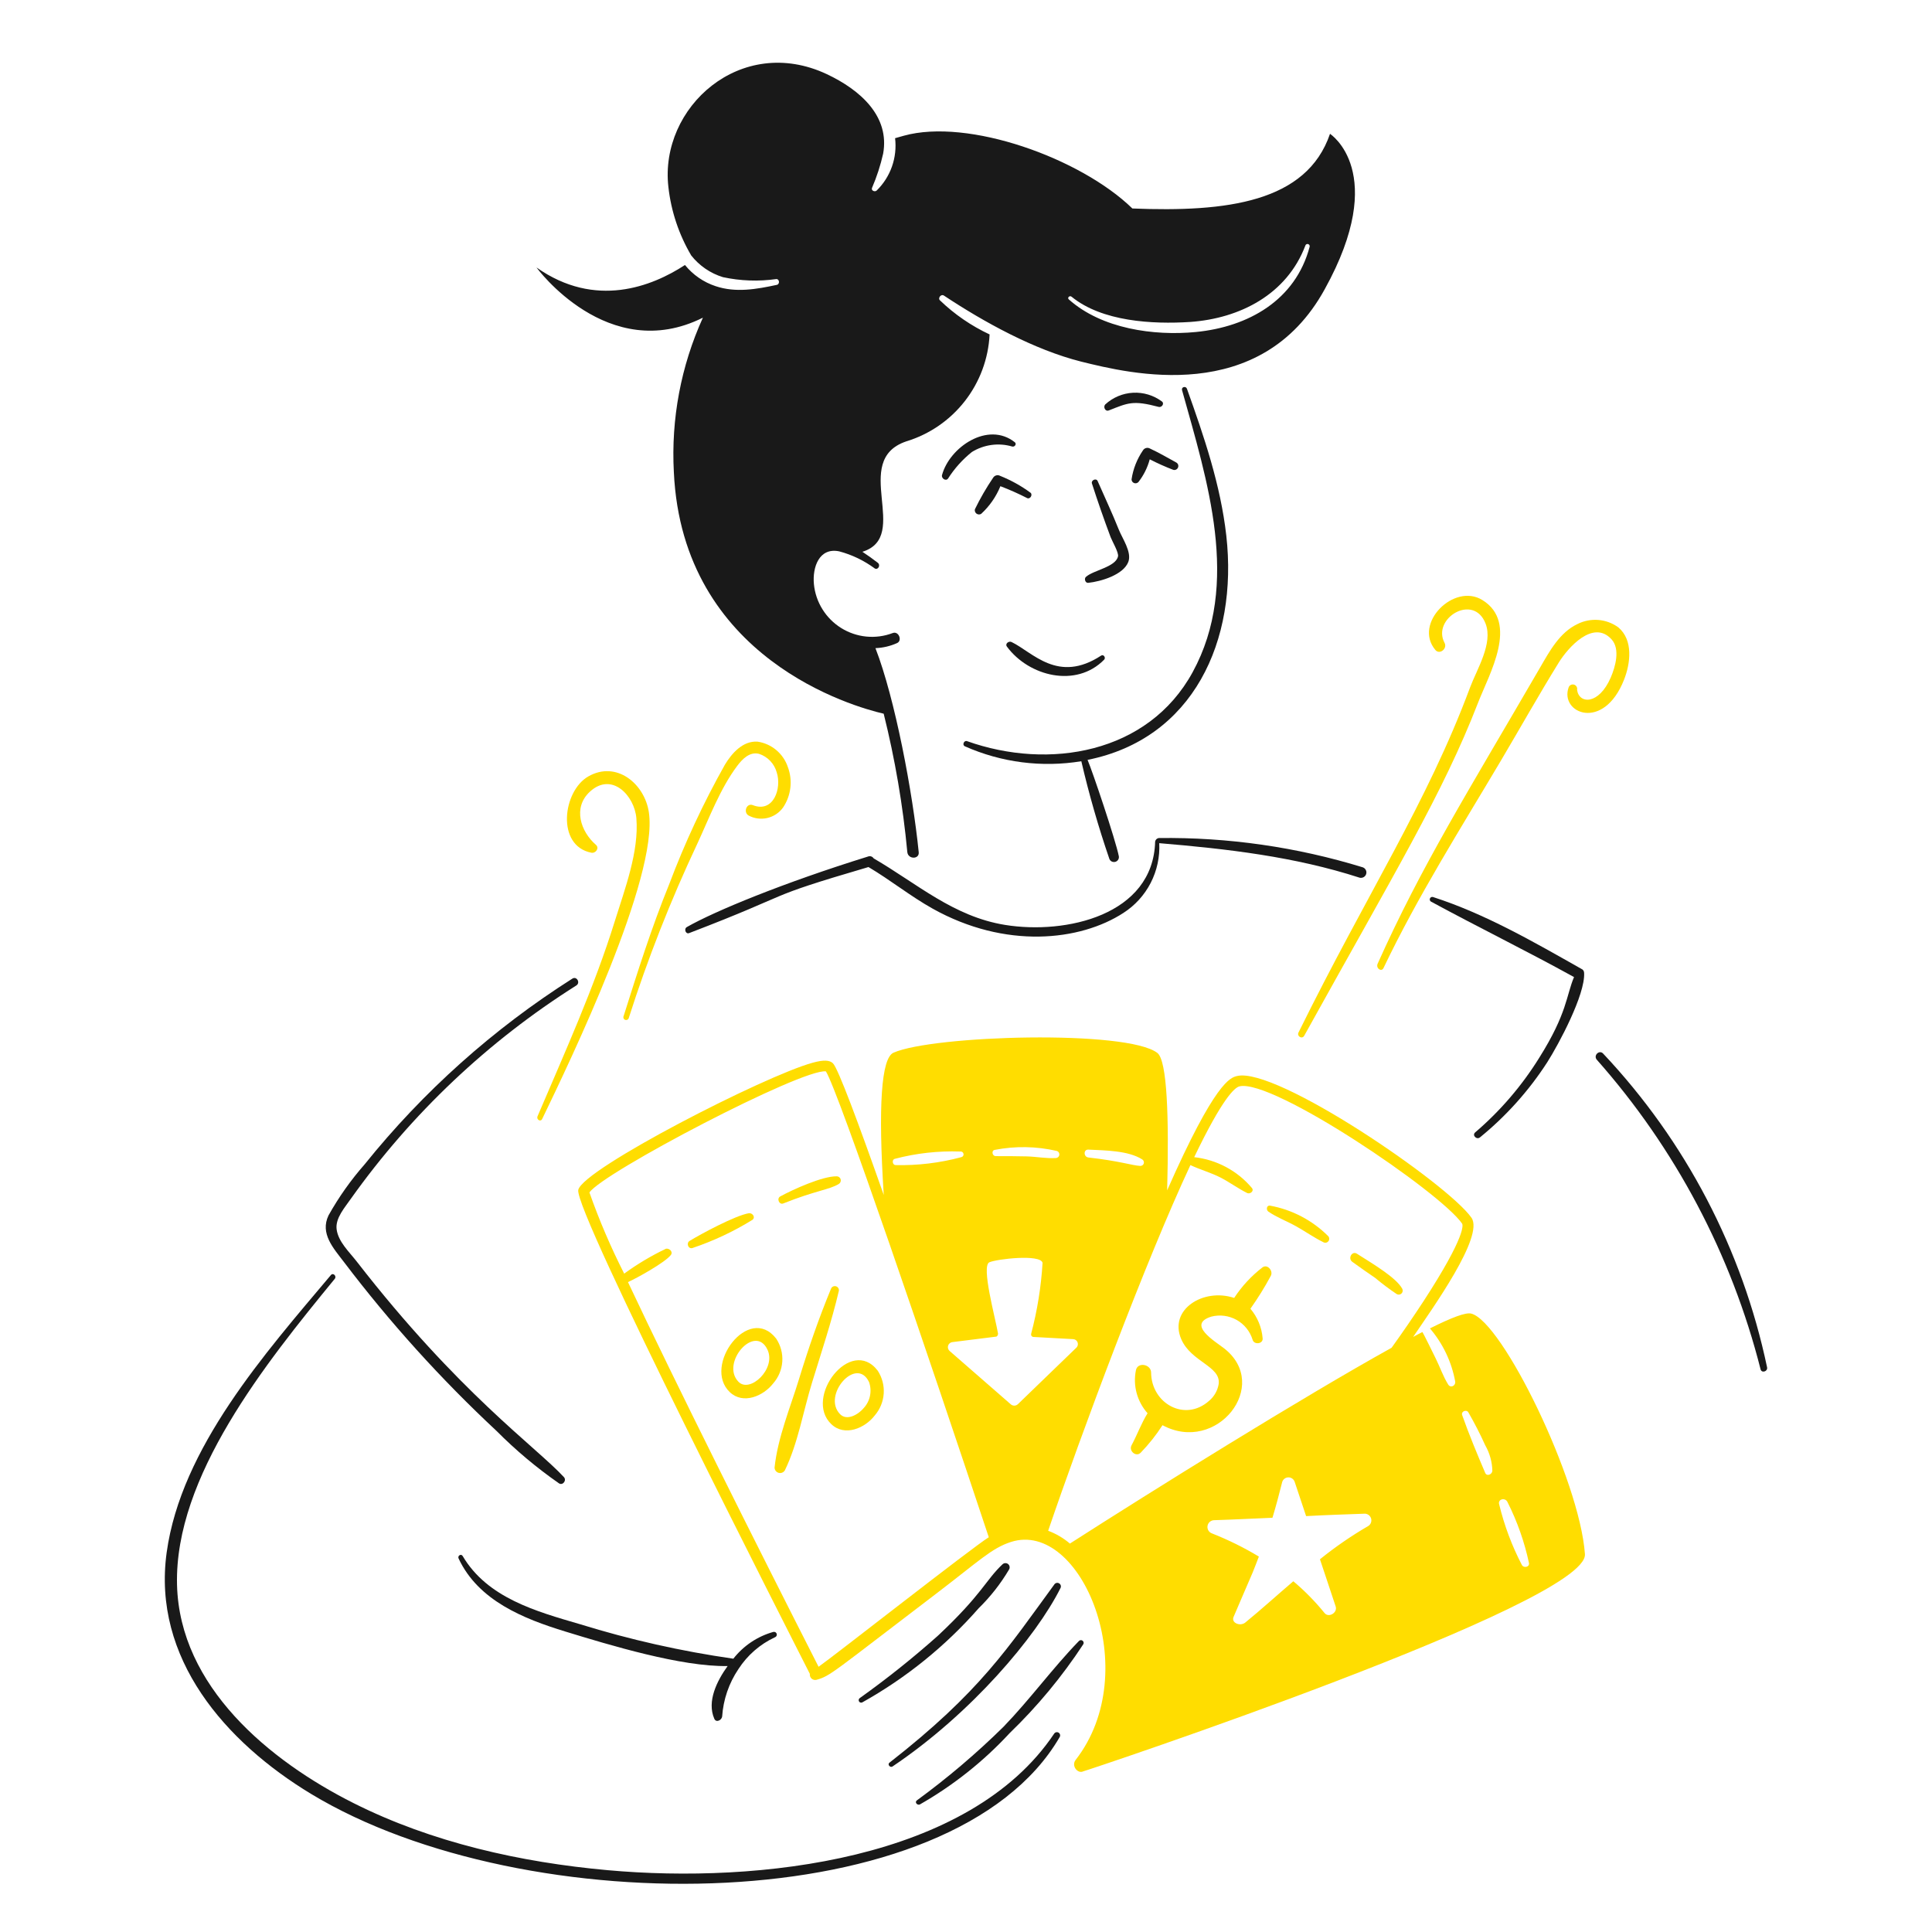 <svg width="78" height="78" viewBox="0 0 78 78" fill="none" xmlns="http://www.w3.org/2000/svg">
<path d="M30.383 49.245C30.513 49.134 30.372 48.958 30.229 48.982C29.683 49.074 28.29 49.823 27.839 50.1C27.697 50.187 27.785 50.441 27.96 50.385C28.809 50.099 29.622 49.717 30.383 49.245Z" fill="#FFDD00"/>
<path d="M31.622 48.587C32.938 48.06 33.483 48.036 33.869 47.797C33.899 47.778 33.922 47.75 33.935 47.716C33.948 47.682 33.949 47.646 33.94 47.611C33.93 47.577 33.909 47.546 33.88 47.525C33.852 47.503 33.817 47.491 33.781 47.491C33.2 47.482 32.011 48.025 31.501 48.303C31.346 48.385 31.457 48.652 31.622 48.587Z" fill="#FFDD00"/>
<path d="M51.208 48.916C51.551 49.152 51.953 49.299 52.326 49.508C52.699 49.716 53.05 49.966 53.433 50.154C53.466 50.172 53.505 50.177 53.542 50.168C53.579 50.16 53.611 50.138 53.634 50.108C53.656 50.078 53.667 50.04 53.664 50.002C53.662 49.965 53.646 49.929 53.619 49.902C52.98 49.265 52.162 48.837 51.274 48.675C51.131 48.655 51.11 48.848 51.208 48.916Z" fill="#FFDD00"/>
<path d="M54.595 50.943C54.898 51.167 55.211 51.379 55.516 51.59C55.796 51.824 56.089 52.044 56.393 52.248C56.423 52.264 56.458 52.271 56.493 52.266C56.528 52.261 56.559 52.245 56.584 52.22C56.609 52.195 56.625 52.163 56.63 52.129C56.635 52.094 56.628 52.059 56.612 52.029C56.37 51.586 55.456 51.042 54.781 50.615C54.586 50.49 54.406 50.804 54.595 50.943Z" fill="#FFDD00"/>
<path d="M49.827 52.401C48.584 51.986 47.175 52.871 47.69 54.065C48.087 54.988 49.292 55.153 49.202 55.873C49.159 56.138 49.023 56.379 48.818 56.552C47.84 57.427 46.484 56.662 46.473 55.413C46.47 55.073 45.922 54.974 45.859 55.325C45.798 55.63 45.808 55.946 45.89 56.246C45.972 56.547 46.123 56.824 46.33 57.057C46.078 57.462 45.909 57.931 45.684 58.35C45.56 58.579 45.869 58.842 46.056 58.646C46.384 58.306 46.678 57.936 46.933 57.539C49.125 58.719 51.329 55.925 49.421 54.437C49.058 54.154 47.897 53.469 48.906 53.155C49.25 53.067 49.615 53.115 49.925 53.288C50.234 53.461 50.465 53.747 50.57 54.086C50.626 54.305 51 54.262 50.976 54.032C50.941 53.592 50.768 53.174 50.483 52.837C50.784 52.412 51.059 51.969 51.305 51.511C51.415 51.314 51.171 51.014 50.965 51.171C50.52 51.514 50.135 51.93 49.827 52.401Z" fill="#FFDD00"/>
<path d="M33.551 52.028C33.058 53.222 32.64 54.427 32.258 55.678C31.906 56.828 31.397 58.044 31.271 59.251C31.272 59.299 31.289 59.346 31.319 59.385C31.349 59.423 31.391 59.45 31.438 59.463C31.485 59.475 31.535 59.472 31.58 59.453C31.625 59.435 31.663 59.402 31.688 59.36C32.216 58.271 32.427 56.98 32.784 55.82C33.161 54.59 33.571 53.373 33.867 52.115C33.874 52.075 33.865 52.034 33.843 52C33.822 51.966 33.788 51.941 33.748 51.93C33.709 51.919 33.667 51.923 33.631 51.941C33.594 51.959 33.566 51.99 33.551 52.028Z" fill="#FFDD00"/>
<path d="M33.562 57.497C34.101 58.011 34.92 57.662 35.315 57.147C35.529 56.899 35.656 56.589 35.678 56.263C35.7 55.937 35.615 55.612 35.436 55.338C34.35 53.923 32.437 56.427 33.562 57.497ZM34.877 56.84C34.671 57.093 34.199 57.387 33.913 57.091C33.178 56.333 34.576 54.726 35.086 55.798C35.148 55.974 35.162 56.164 35.125 56.348C35.089 56.531 35.002 56.702 34.877 56.84L34.877 56.84Z" fill="#FFDD00"/>
<path d="M31.337 54.044C30.228 52.616 28.35 55.144 29.463 56.203C30.002 56.716 30.817 56.365 31.216 55.852C31.432 55.606 31.561 55.295 31.583 54.969C31.605 54.642 31.518 54.317 31.337 54.044ZM29.813 55.785C29.078 55.026 30.484 53.417 30.986 54.492C31.345 55.263 30.274 56.263 29.813 55.785Z" fill="#FFDD00"/>
<path d="M49.509 21.624C49.277 19.573 48.609 17.62 47.92 15.695C47.876 15.574 47.688 15.618 47.722 15.75C48.735 19.394 50.102 23.565 48.15 27.138C46.353 30.427 42.345 31.096 39.042 29.922C38.921 29.879 38.833 30.076 38.954 30.13C40.429 30.785 42.063 30.994 43.656 30.733C43.965 32.062 44.342 33.376 44.785 34.667C44.801 34.716 44.836 34.756 44.881 34.78C44.927 34.803 44.98 34.809 45.029 34.795C45.078 34.781 45.12 34.748 45.146 34.704C45.172 34.66 45.18 34.608 45.168 34.558C45.035 33.9 44.105 31.135 43.908 30.678C48.167 29.826 49.988 25.879 49.509 21.624Z" fill="#191919"/>
<path d="M43.843 23.289C43.755 23.366 43.821 23.552 43.941 23.53C44.444 23.476 45.352 23.211 45.553 22.686C45.703 22.291 45.312 21.743 45.169 21.382C44.907 20.724 44.599 20.072 44.314 19.42C44.257 19.29 44.043 19.387 44.084 19.519C44.319 20.248 44.571 20.971 44.84 21.689C44.897 21.842 45.18 22.325 45.136 22.467C45.037 22.895 44.151 23.017 43.843 23.289Z" fill="#191919"/>
<path d="M40.839 25.92C40.729 25.867 40.564 25.987 40.653 26.107C41.543 27.309 43.448 27.784 44.577 26.633C44.654 26.555 44.555 26.403 44.456 26.468C42.711 27.611 41.697 26.334 40.839 25.92Z" fill="#191919"/>
<path d="M40.379 19.212C40.331 19.185 40.274 19.178 40.221 19.193C40.168 19.207 40.122 19.242 40.094 19.289C39.819 19.695 39.573 20.12 39.359 20.561C39.351 20.593 39.353 20.627 39.365 20.658C39.376 20.689 39.397 20.717 39.424 20.737C39.45 20.756 39.482 20.768 39.516 20.77C39.549 20.772 39.582 20.764 39.611 20.747C39.95 20.436 40.215 20.055 40.389 19.629C40.759 19.77 41.12 19.931 41.472 20.111C41.594 20.165 41.703 19.969 41.604 19.892C41.226 19.614 40.814 19.386 40.379 19.212Z" fill="#191919"/>
<path d="M46.144 18.183C45.903 18.534 45.746 18.935 45.684 19.355C45.684 19.387 45.694 19.418 45.712 19.444C45.73 19.469 45.755 19.489 45.784 19.501C45.813 19.513 45.846 19.516 45.876 19.509C45.907 19.503 45.935 19.487 45.958 19.465C46.172 19.192 46.328 18.879 46.418 18.544C46.728 18.703 47.046 18.846 47.372 18.97C47.41 18.98 47.449 18.975 47.484 18.957C47.519 18.94 47.546 18.91 47.56 18.874C47.575 18.838 47.576 18.798 47.564 18.761C47.551 18.725 47.526 18.694 47.492 18.674C47.139 18.48 46.783 18.273 46.418 18.104C46.371 18.08 46.316 18.075 46.266 18.089C46.215 18.104 46.171 18.137 46.144 18.183Z" fill="#191919"/>
<path d="M38.032 19.18C37.997 19.311 38.183 19.441 38.274 19.322C38.534 18.914 38.86 18.551 39.238 18.248C39.479 18.099 39.75 18.002 40.031 17.964C40.313 17.926 40.599 17.948 40.871 18.029C40.97 18.05 41.056 17.922 40.97 17.854C39.885 16.994 38.333 18.057 38.032 19.18Z" fill="#191919"/>
<path d="M44.62 16.33C44.531 16.427 44.62 16.627 44.763 16.571C45.548 16.262 45.738 16.152 46.78 16.428C46.901 16.46 47.022 16.296 46.911 16.209C46.575 15.959 46.162 15.834 45.744 15.856C45.326 15.878 44.928 16.046 44.62 16.33Z" fill="#191919"/>
<path d="M28.838 69.39C28.915 69.566 29.136 69.445 29.155 69.302C29.201 68.616 29.428 67.954 29.813 67.384C30.173 66.827 30.683 66.382 31.284 66.102C31.311 66.093 31.334 66.074 31.348 66.049C31.362 66.024 31.366 65.995 31.359 65.967C31.352 65.939 31.334 65.915 31.31 65.899C31.286 65.884 31.257 65.878 31.229 65.883C30.586 66.061 30.018 66.441 29.607 66.966C27.509 66.666 25.439 66.2 23.415 65.573C21.65 65.058 19.679 64.514 18.68 62.822C18.615 62.712 18.463 62.81 18.515 62.921C19.314 64.624 21.136 65.352 22.823 65.869C24.615 66.418 27.522 67.301 29.377 67.262C28.947 67.856 28.531 68.689 28.838 69.39Z" fill="#191919"/>
<path d="M63.955 39.281C63.955 39.245 63.945 39.211 63.926 39.181C63.906 39.152 63.878 39.129 63.845 39.116C61.927 38.032 59.958 36.892 57.85 36.214C57.826 36.208 57.801 36.211 57.779 36.222C57.757 36.233 57.74 36.251 57.731 36.274C57.722 36.296 57.721 36.321 57.728 36.344C57.736 36.368 57.751 36.387 57.772 36.4C59.691 37.44 61.642 38.395 63.548 39.447C63.233 40.184 63.278 40.902 62.145 42.702C61.443 43.834 60.571 44.85 59.559 45.716C59.416 45.837 59.624 46.034 59.756 45.914C60.812 45.053 61.726 44.033 62.465 42.889C62.935 42.15 64.004 40.15 63.955 39.281Z" fill="#191919"/>
<path d="M55.022 35.017C52.353 34.196 49.572 33.797 46.779 33.834C46.743 33.84 46.71 33.857 46.685 33.882C46.659 33.908 46.642 33.941 46.636 33.977C46.559 36.95 43.03 37.739 40.575 37.341C38.493 37.004 37.026 35.675 35.272 34.655C35.249 34.619 35.215 34.592 35.175 34.577C35.136 34.563 35.092 34.563 35.052 34.578C31.627 35.641 28.849 36.788 27.731 37.427C27.598 37.503 27.687 37.734 27.829 37.669C32.288 35.96 30.611 36.31 35.063 35.005C35.951 35.531 36.751 36.179 37.65 36.682C40.591 38.328 43.61 37.992 45.355 36.857C45.823 36.557 46.203 36.138 46.457 35.644C46.711 35.149 46.83 34.596 46.802 34.041C49.542 34.271 52.259 34.583 54.89 35.434C54.945 35.448 55.002 35.441 55.052 35.414C55.101 35.387 55.138 35.342 55.155 35.289C55.172 35.235 55.168 35.177 55.143 35.127C55.118 35.076 55.075 35.037 55.022 35.017Z" fill="#191919"/>
<path d="M20.047 57.771C20.822 58.551 21.666 59.259 22.568 59.887C22.723 59.984 22.887 59.766 22.766 59.634C21.625 58.402 18.52 56.238 14.403 50.932C14.096 50.537 13.655 50.132 13.59 49.628C13.534 49.178 13.921 48.752 14.171 48.389C16.615 44.957 19.705 42.035 23.268 39.786C23.443 39.675 23.282 39.395 23.104 39.512C19.918 41.535 17.086 44.067 14.721 47.008C14.164 47.642 13.675 48.333 13.263 49.069C12.912 49.804 13.462 50.393 13.888 50.954C15.742 53.398 17.803 55.679 20.047 57.771Z" fill="#191919"/>
<path d="M71.342 55.205C70.344 50.453 68.053 46.069 64.722 42.535C64.569 42.37 64.314 42.612 64.47 42.787C67.638 46.366 69.904 50.65 71.079 55.283C71.122 55.448 71.374 55.371 71.342 55.205Z" fill="#191919"/>
<path d="M42.56 69.991C39.147 75.095 30.648 76.057 24.531 75.504C21.023 75.188 17.438 74.388 14.271 72.795C10.873 71.088 7.25 68.093 7.147 63.983C7.039 59.618 10.716 55.045 13.515 51.63C13.604 51.522 13.452 51.37 13.36 51.476C10.71 54.626 7.314 58.447 6.729 62.677C6.139 66.955 9.106 70.336 12.561 72.426C21.21 77.655 38.484 77.518 42.779 70.135C42.798 70.106 42.805 70.071 42.798 70.037C42.791 70.003 42.771 69.973 42.742 69.954C42.713 69.935 42.678 69.928 42.644 69.935C42.609 69.942 42.58 69.962 42.56 69.991Z" fill="#191919"/>
<path d="M43.557 66.254C42.489 67.356 41.584 68.608 40.511 69.718C39.419 70.792 38.251 71.785 37.014 72.688C36.915 72.765 37.036 72.896 37.135 72.852C38.484 72.083 39.708 71.111 40.763 69.97C41.883 68.89 42.879 67.688 43.733 66.386C43.748 66.362 43.753 66.334 43.748 66.307C43.743 66.28 43.728 66.255 43.706 66.239C43.684 66.222 43.656 66.214 43.629 66.217C43.601 66.22 43.576 66.233 43.557 66.254Z" fill="#191919"/>
<path d="M35.907 71.166C35.821 71.233 35.929 71.374 36.028 71.321C39.228 69.171 41.833 66.071 42.812 64.12C42.831 64.087 42.836 64.047 42.826 64.01C42.816 63.973 42.791 63.942 42.758 63.923C42.724 63.904 42.685 63.899 42.648 63.909C42.611 63.919 42.579 63.944 42.56 63.977C40.695 66.524 39.573 68.305 35.907 71.166Z" fill="#191919"/>
<path d="M40.477 63.152C39.793 63.794 39.655 64.361 37.869 66.035C36.863 66.932 35.809 67.773 34.712 68.556C34.691 68.57 34.676 68.591 34.67 68.616C34.664 68.641 34.667 68.667 34.68 68.69C34.692 68.712 34.713 68.729 34.737 68.736C34.761 68.744 34.788 68.742 34.811 68.731C36.584 67.741 38.174 66.455 39.513 64.928C39.989 64.462 40.402 63.935 40.741 63.361C40.761 63.325 40.767 63.284 40.759 63.244C40.751 63.205 40.73 63.169 40.698 63.144C40.666 63.119 40.627 63.106 40.586 63.108C40.546 63.109 40.507 63.125 40.477 63.152Z" fill="#191919"/>
<path d="M21.889 45.177C23.035 42.801 26.589 35.419 26.196 32.793C26.024 31.642 24.89 30.697 23.752 31.346C22.72 31.935 22.445 34.144 23.872 34.426C24.048 34.461 24.211 34.241 24.059 34.108C23.442 33.574 23.114 32.605 23.818 31.96C24.704 31.147 25.616 32.124 25.692 33.034C25.803 34.382 25.221 35.906 24.826 37.175C23.984 39.884 22.813 42.461 21.702 45.067C21.647 45.199 21.825 45.31 21.889 45.177Z" fill="#FFDD00"/>
<path d="M25.385 41.1C26.151 38.7 27.074 36.353 28.147 34.074C28.627 33.042 29.072 31.844 29.758 30.928C29.965 30.652 30.261 30.337 30.646 30.435C30.817 30.491 30.971 30.589 31.095 30.719C31.219 30.849 31.309 31.007 31.358 31.18C31.57 31.826 31.228 32.834 30.394 32.506C30.142 32.407 30 32.791 30.219 32.923C30.45 33.047 30.719 33.084 30.975 33.025C31.231 32.967 31.457 32.817 31.612 32.605C31.772 32.368 31.874 32.096 31.908 31.812C31.943 31.528 31.909 31.24 31.809 30.972C31.72 30.703 31.558 30.465 31.341 30.283C31.125 30.101 30.862 29.983 30.582 29.942C29.989 29.903 29.542 30.414 29.266 30.873C28.395 32.422 27.644 34.034 27.018 35.696C26.308 37.44 25.741 39.234 25.177 41.023C25.17 41.037 25.167 41.052 25.166 41.068C25.166 41.083 25.169 41.098 25.175 41.112C25.181 41.127 25.19 41.14 25.201 41.15C25.212 41.161 25.225 41.169 25.239 41.174C25.254 41.18 25.269 41.182 25.285 41.181C25.3 41.18 25.315 41.176 25.329 41.169C25.342 41.162 25.355 41.152 25.364 41.14C25.374 41.128 25.381 41.115 25.385 41.1Z" fill="#FFDD00"/>
<path d="M52.655 41.815C56.31 35.214 58.257 32.028 59.67 28.378C60.119 27.217 61.336 25.143 59.845 24.224C58.706 23.521 57.048 25.168 57.949 26.24C58.123 26.449 58.444 26.184 58.321 25.955C57.794 24.974 59.495 23.927 59.977 25.177C60.286 25.977 59.625 27.018 59.351 27.753C57.606 32.436 55.191 36.074 52.424 41.685C52.349 41.836 52.569 41.97 52.655 41.815Z" fill="#FFDD00"/>
<path d="M55.855 39.084C57.235 36.19 58.97 33.451 60.601 30.699C61.38 29.383 62.131 28.044 62.936 26.742C63.296 26.162 64.315 24.991 65.062 25.811C65.423 26.206 65.214 26.928 65.029 27.356C64.551 28.462 63.75 28.434 63.67 27.849C63.68 27.805 63.673 27.759 63.65 27.72C63.627 27.681 63.59 27.653 63.547 27.64C63.503 27.628 63.457 27.632 63.417 27.653C63.377 27.673 63.346 27.708 63.33 27.751C62.959 28.791 64.736 29.549 65.566 27.444C65.826 26.786 65.948 25.846 65.336 25.328C65.099 25.156 64.819 25.052 64.527 25.029C64.235 25.006 63.942 25.064 63.681 25.197C62.969 25.537 62.565 26.283 62.19 26.929C59.256 31.984 57.391 34.949 55.614 38.919C55.548 39.105 55.777 39.247 55.855 39.084Z" fill="#FFDD00"/>
<path d="M53.696 5.403C52.753 8.165 49.531 8.571 45.717 8.417C43.623 6.379 39.082 4.758 36.488 5.48C36.377 5.511 36.258 5.546 36.137 5.579C36.183 5.965 36.14 6.356 36.011 6.723C35.882 7.09 35.67 7.422 35.392 7.694C35.314 7.761 35.162 7.694 35.206 7.585C35.398 7.139 35.548 6.677 35.655 6.203C35.926 4.705 34.753 3.639 33.375 2.991C29.912 1.37 26.613 4.329 26.985 7.552C27.094 8.527 27.408 9.467 27.906 10.313C28.234 10.729 28.681 11.035 29.188 11.19C29.894 11.342 30.622 11.368 31.337 11.267C31.468 11.256 31.491 11.464 31.37 11.499C30.547 11.675 29.714 11.828 28.893 11.554C28.406 11.394 27.977 11.097 27.654 10.699C26.328 11.565 24.037 12.475 21.659 10.798C21.659 10.798 24.541 14.743 28.378 12.825C27.491 14.779 27.089 16.917 27.205 19.059C27.555 26.611 34.493 28.541 35.677 28.814C36.135 30.651 36.454 32.519 36.631 34.404C36.663 34.7 37.124 34.7 37.091 34.404C36.849 32.001 36.134 28.198 35.344 26.167C35.644 26.156 35.94 26.087 36.214 25.964C36.444 25.865 36.28 25.461 36.038 25.559C35.7 25.687 35.337 25.735 34.977 25.7C34.617 25.665 34.27 25.547 33.962 25.356C33.655 25.165 33.396 24.906 33.205 24.599C33.013 24.292 32.895 23.945 32.86 23.585C32.794 22.906 33.068 22.094 33.879 22.259C34.397 22.396 34.884 22.631 35.315 22.949C35.447 23.027 35.567 22.818 35.436 22.719C35.236 22.564 35.029 22.416 34.817 22.277C36.812 21.657 34.314 18.592 36.587 17.82C37.524 17.535 38.351 16.967 38.953 16.194C39.556 15.421 39.905 14.48 39.953 13.502C39.217 13.158 38.541 12.695 37.955 12.132C37.847 12.041 37.989 11.855 38.11 11.934C39.738 13.013 41.758 14.122 43.644 14.598C45.595 15.08 50.889 16.406 53.486 11.671C56.096 6.949 53.696 5.403 53.696 5.403ZM48.281 13.404C46.583 13.569 44.478 13.273 43.152 12.089C43.074 12.023 43.183 11.915 43.262 11.979C44.489 12.983 46.528 13.097 48.051 12.998C50.068 12.856 51.953 11.88 52.699 9.919C52.704 9.895 52.719 9.875 52.74 9.863C52.76 9.851 52.785 9.847 52.808 9.853C52.831 9.859 52.851 9.873 52.864 9.894C52.876 9.915 52.88 9.939 52.874 9.962C52.304 12.122 50.397 13.196 48.281 13.404Z" fill="#191919"/>
<path d="M59.397 53.033C59.177 52.978 58.628 53.182 57.73 53.631C58.253 54.242 58.605 54.981 58.75 55.773C58.775 55.948 58.565 56.057 58.465 55.894C58.26 55.562 58.136 55.192 57.962 54.842C57.942 54.803 57.463 53.817 57.424 53.778C57.304 53.844 57.183 53.899 57.052 53.976C57.826 52.831 59.929 49.912 59.408 49.164C58.458 47.801 51.516 43.049 49.938 43.443C49.675 43.508 49.061 43.662 47.121 48.057C47.199 45.098 47.121 42.818 46.727 42.511C45.509 41.565 37.671 41.795 36.073 42.5C35.58 42.718 35.449 44.648 35.679 48.243C34.66 45.35 33.835 43.128 33.628 42.928C33.494 42.798 33.254 42.782 32.806 42.906C30.862 43.44 23.563 47.18 23.347 48.035C23.142 48.844 31.924 66.052 32.696 67.579C32.691 67.614 32.695 67.649 32.707 67.682C32.719 67.715 32.739 67.745 32.764 67.769C32.79 67.792 32.822 67.809 32.855 67.818C32.889 67.827 32.925 67.828 32.959 67.82C33.533 67.66 33.574 67.555 37.804 64.335C39.523 63.025 40.032 62.504 40.818 62.252C43.643 61.346 46.217 67.467 43.426 71.053C43.239 71.294 43.514 71.624 43.733 71.514C43.788 71.514 64.129 64.741 63.988 62.745C63.776 59.749 60.648 53.346 59.397 53.033ZM43.942 46.413C44.6 46.447 45.543 46.446 46.112 46.807C46.14 46.823 46.161 46.848 46.173 46.877C46.185 46.907 46.187 46.939 46.178 46.97C46.169 47 46.15 47.027 46.124 47.045C46.098 47.063 46.067 47.072 46.035 47.071C45.7 47.053 45.215 46.874 43.941 46.731C43.745 46.709 43.734 46.402 43.942 46.413ZM40.161 46.424C40.991 46.262 41.846 46.277 42.671 46.468C42.702 46.478 42.73 46.5 42.747 46.528C42.765 46.556 42.773 46.59 42.769 46.623C42.765 46.657 42.75 46.688 42.726 46.711C42.702 46.735 42.671 46.749 42.638 46.753C42.243 46.778 41.849 46.698 41.465 46.687C41.049 46.676 40.621 46.676 40.205 46.676C40.051 46.676 40.018 46.444 40.162 46.424H40.161ZM36.127 46.785C36.989 46.558 37.879 46.459 38.769 46.49C38.799 46.485 38.83 46.493 38.855 46.512C38.88 46.53 38.896 46.558 38.9 46.588C38.905 46.619 38.897 46.65 38.878 46.674C38.86 46.699 38.832 46.715 38.802 46.72C37.941 46.951 37.051 47.058 36.16 47.038C36.029 47.04 35.995 46.815 36.127 46.785ZM33.048 67.292C30.538 62.36 27.249 55.795 25.353 51.762C25.678 51.617 26.849 50.976 27.085 50.666C27.184 50.535 27.019 50.388 26.888 50.414C26.295 50.697 25.73 51.034 25.2 51.42C24.661 50.359 24.192 49.265 23.797 48.143C24.343 47.338 32.377 43.134 33.343 43.254C33.846 44.044 37.498 54.774 39.92 62.063C39.29 62.445 33.651 66.873 33.048 67.292ZM41.091 56.694C41.052 56.729 41.001 56.749 40.949 56.749C40.896 56.749 40.845 56.729 40.806 56.694L38.343 54.546C38.312 54.52 38.289 54.486 38.277 54.447C38.265 54.408 38.265 54.367 38.277 54.328C38.289 54.29 38.312 54.255 38.343 54.23C38.374 54.204 38.412 54.188 38.453 54.184L40.206 53.965C40.262 53.965 40.294 53.893 40.294 53.845C40.188 53.211 39.604 51.113 39.943 50.962C40.241 50.829 42.009 50.624 42.091 50.984C42.033 51.95 41.879 52.908 41.631 53.845C41.627 53.859 41.626 53.874 41.628 53.889C41.63 53.904 41.636 53.918 41.644 53.931C41.652 53.944 41.663 53.954 41.676 53.962C41.689 53.97 41.704 53.975 41.719 53.976L43.319 54.064C43.359 54.064 43.399 54.077 43.432 54.1C43.465 54.123 43.49 54.156 43.505 54.194C43.519 54.232 43.521 54.273 43.512 54.313C43.502 54.352 43.481 54.388 43.45 54.415L41.091 56.694ZM55.23 61.615C54.55 62.011 53.902 62.458 53.29 62.952C53.498 63.588 53.718 64.22 53.925 64.859C54.007 65.11 53.642 65.329 53.476 65.123C53.097 64.656 52.675 64.227 52.215 63.84C51.558 64.399 50.927 64.975 50.276 65.506C50.068 65.675 49.693 65.518 49.804 65.276C49.824 65.218 50.301 64.126 50.572 63.489C50.66 63.282 50.736 63.064 50.824 62.843C50.222 62.48 49.592 62.169 48.939 61.911C48.877 61.891 48.824 61.85 48.789 61.795C48.755 61.74 48.741 61.674 48.75 61.61C48.76 61.545 48.791 61.486 48.84 61.443C48.889 61.4 48.951 61.375 49.016 61.374C49.805 61.35 50.594 61.308 51.373 61.275C51.515 60.804 51.644 60.322 51.767 59.828C51.784 59.775 51.818 59.729 51.863 59.696C51.908 59.663 51.963 59.645 52.019 59.645C52.075 59.645 52.129 59.663 52.174 59.696C52.219 59.729 52.253 59.775 52.27 59.828C52.425 60.289 52.578 60.749 52.731 61.209C53.52 61.166 54.32 61.139 55.109 61.111C55.167 61.114 55.223 61.136 55.267 61.173C55.312 61.21 55.344 61.261 55.358 61.317C55.372 61.374 55.367 61.433 55.344 61.487C55.321 61.541 55.282 61.586 55.231 61.615H55.23ZM43.194 62.317C42.934 62.095 42.637 61.921 42.317 61.801C43.663 57.85 46.264 50.875 48.06 47.038C48.455 47.224 48.893 47.344 49.277 47.541C49.638 47.727 49.978 47.979 50.351 48.166C50.46 48.22 50.639 48.097 50.548 47.968C49.96 47.267 49.123 46.819 48.213 46.718C49.354 44.34 49.847 43.903 50.044 43.858C51.389 43.548 58.149 48.125 59.032 49.404C59.054 49.448 59.214 49.851 57.475 52.528C57.058 53.165 56.627 53.794 56.182 54.413C52.557 56.425 46.545 60.17 43.197 62.317H43.194ZM60.248 59.39C60.239 59.522 60.029 59.62 59.963 59.468C59.635 58.7 59.307 57.91 59.032 57.133C58.977 56.978 59.209 56.891 59.283 57.023C59.531 57.455 59.758 57.897 59.963 58.35C60.144 58.667 60.243 59.025 60.251 59.39H60.248ZM61.448 63.193C61.042 62.415 60.733 61.591 60.526 60.738C60.458 60.519 60.777 60.442 60.865 60.65C61.258 61.431 61.55 62.26 61.731 63.116C61.742 63.281 61.513 63.302 61.448 63.193Z" fill="#FFDD00"/>
</svg>
